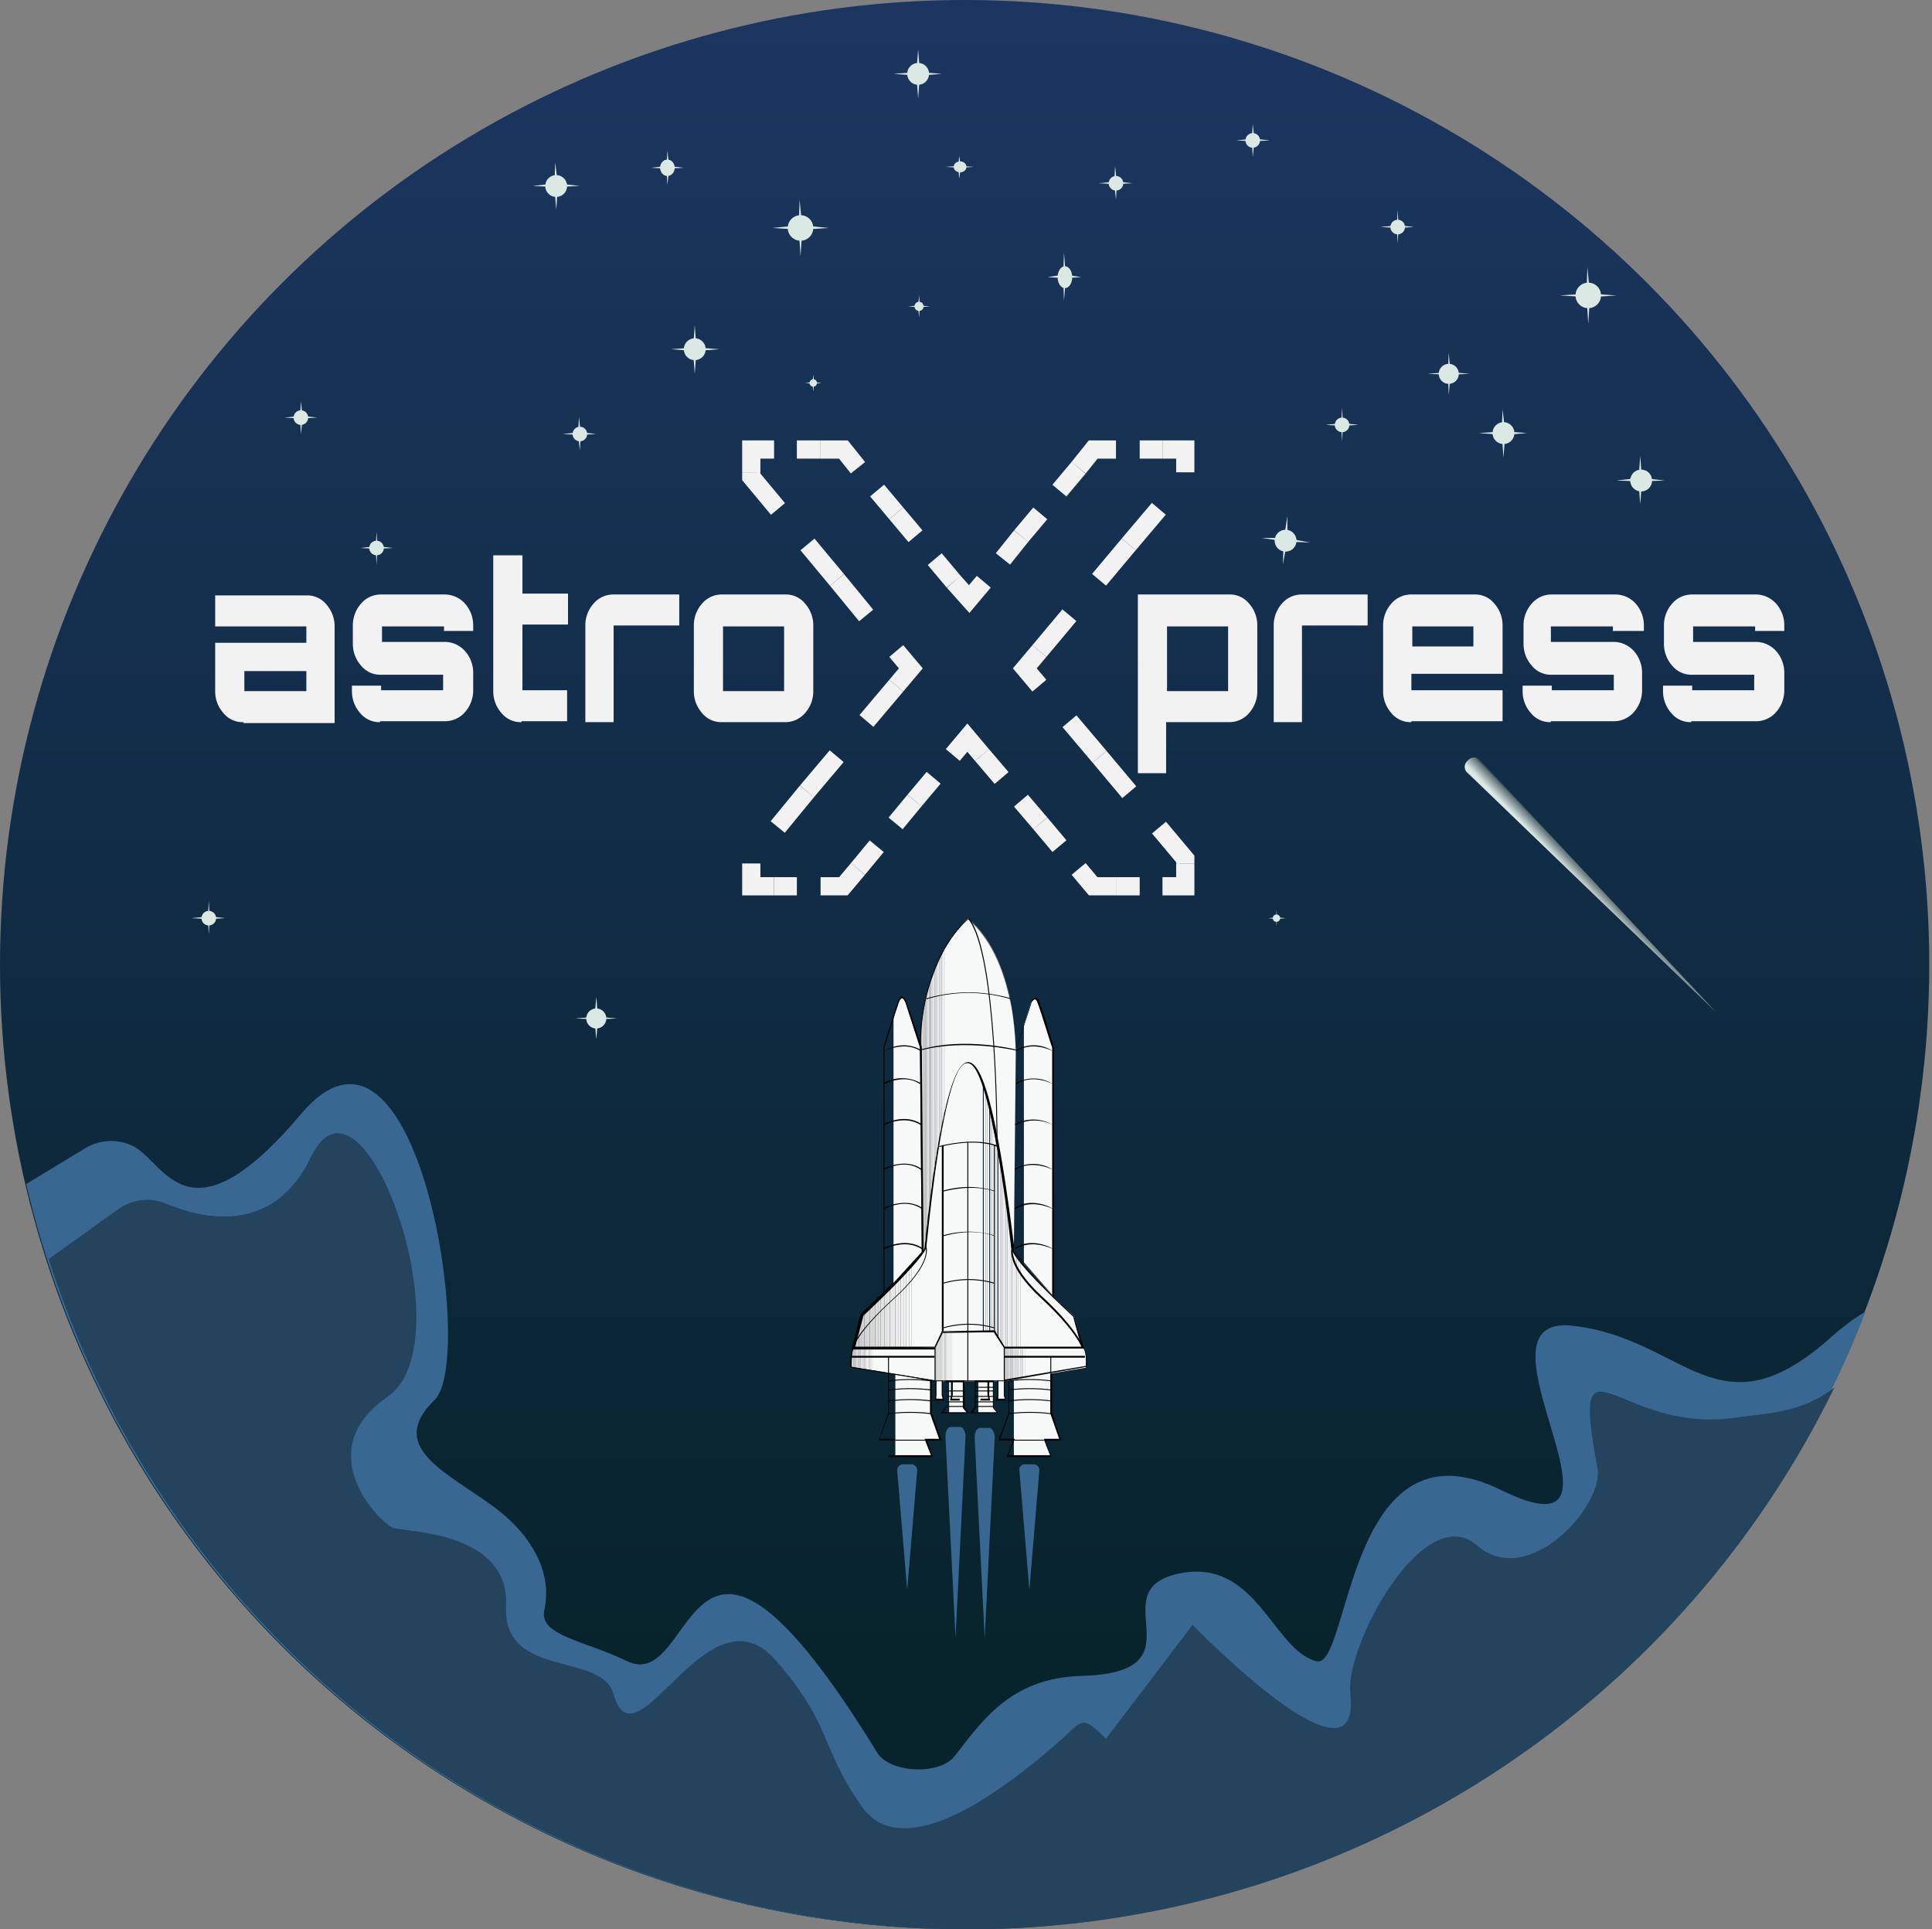<svg xmlns="http://www.w3.org/2000/svg" xmlns:xlink="http://www.w3.org/1999/xlink" viewBox="0 0 211.9 211.6"><rect x="0" y="0" width="211.9" height="211.6" fill="#808080" stroke="none"/><defs><style>.cls-1,.cls-65,.cls-66,.cls-67,.cls-68,.cls-69,.cls-70,.cls-71,.cls-72,.cls-73,.cls-74,.cls-75,.cls-76,.cls-77,.cls-78,.cls-79,.cls-80,.cls-81{fill:none;}.cls-2{fill:url(#Ikke-navngivet_forløb);}.cls-3{clip-path:url(#clip-path);}.cls-4{fill:#386892;}.cls-5{clip-path:url(#clip-path-3);}.cls-6{fill:#24435d;}.cls-7{clip-path:url(#clip-path-4);}.cls-8{fill:#ccc;}.cls-9{fill:#cececd;}.cls-10{fill:#cfcfce;}.cls-11{fill:#cfd0d0;}.cls-12{fill:#d0d1d1;}.cls-13{fill:#d2d2d2;}.cls-14{fill:#d3d3d3;}.cls-15{fill:#d4d4d4;}.cls-16{fill:#d6d5d5;}.cls-17{fill:#d7d6d6;}.cls-18{fill:#d7d7d7;}.cls-19{fill:#d8d9d8;}.cls-20{fill:#d9d9d8;}.cls-21{fill:#dbdada;}.cls-22{fill:#dcdbdb;}.cls-23{fill:#dcdcdc;}.cls-24{fill:#ddd;}.cls-25{fill:#dfdfde;}.cls-26{fill:#e0e0df;}.cls-27{fill:#e0e1e0;}.cls-28{fill:#e2e2e2;}.cls-29{fill:#e3e3e3;}.cls-30{fill:#e4e4e4;}.cls-31{fill:#e5e5e5;}.cls-32{fill:#e6e6e5;}.cls-33{fill:#e8e7e7;}.cls-34{fill:#e9e8e8;}.cls-35{fill:#e9e8e9;}.cls-36{fill:#eaeaea;}.cls-37{fill:#ebebeb;}.cls-38{fill:#ececec;}.cls-39{fill:#ededee;}.cls-40{fill:#eeedee;}.cls-41{fill:#f0efef;}.cls-42{fill:#f1f0f0;}.cls-43{fill:#f2f2f2;}.cls-44{fill:#f3f3f3;}.cls-45{fill:#f4f4f4;}.cls-46{fill:#f5f6f6;}.cls-47{fill:#f6f6f6;}.cls-48{fill:#f7f8f8;}.cls-49{fill:#010101;}.cls-50{clip-path:url(#clip-path-5);}.cls-51{fill:#e1e2e1;}.cls-52{clip-path:url(#clip-path-6);}.cls-53{clip-path:url(#clip-path-7);}.cls-54{clip-path:url(#clip-path-8);}.cls-55{clip-path:url(#clip-path-9);}.cls-56{clip-path:url(#clip-path-10);}.cls-57{clip-path:url(#clip-path-11);}.cls-58{clip-path:url(#clip-path-12);}.cls-59{clip-path:url(#clip-path-13);}.cls-60{clip-path:url(#clip-path-14);}.cls-61{clip-path:url(#clip-path-15);}.cls-62{clip-path:url(#clip-path-16);}.cls-63{fill:#dbe9e5;}.cls-64{fill:url(#Ikke-navngivet_forløb_2);}.cls-65,.cls-66,.cls-67,.cls-68,.cls-69,.cls-70,.cls-71,.cls-72,.cls-73,.cls-74,.cls-75,.cls-76,.cls-77,.cls-78,.cls-79,.cls-80,.cls-81{stroke:#f2f2f2;stroke-miterlimit:10;stroke-width:2px;}.cls-66{stroke-dasharray:5.06 0 0 0;}.cls-67{stroke-dasharray:5.06 5.06 5.06 0 0 0;}.cls-68{stroke-dasharray:2.54 0 0 0;}.cls-69{stroke-dasharray:3.28 0 0 0;}.cls-70{stroke-dasharray:3.28 3.28 3.28 0 0 0;}.cls-71{stroke-dasharray:3.26 0 0 0;}.cls-72{stroke-dasharray:3.26 3.26 3.26 0 0 0;}.cls-73{stroke-dasharray:2.54 0 0 0;}.cls-74{stroke-dasharray:5.07 0 0 0;}.cls-75{stroke-dasharray:5.07 5.07 5.07 0 0 0;}.cls-76{stroke-dasharray:5.07 0 0 0;}.cls-77{stroke-dasharray:5.07 5.07 5.07 0 0 0;}.cls-78{stroke-dasharray:3.27 0 0 0;}.cls-79{stroke-dasharray:3.27 3.27 3.27 0 0 0;}.cls-80{stroke-dasharray:3.25 0 0 0;}.cls-81{stroke-dasharray:3.25 3.25 3.25 0 0 0;}</style><linearGradient id="Ikke-navngivet_forløb" x1="121.3" y1="-149.71" x2="121.3" y2="-361.31" gradientTransform="matrix(1, 0, 0, -1, -15.5, -149.71)" gradientUnits="userSpaceOnUse"><stop offset="0" stop-color="#1c3661"/><stop offset="0.87" stop-color="#07232b"/></linearGradient><clipPath id="clip-path" transform="translate(-15.5)"><path class="cls-1" d="M13.2,133l11.7-7.1a5.5,5.5,0,0,1,5-.3c3.6,1.5,6,11.5,18.6-3.4C61.3,107,67.7,149,63.2,153.5c-6.3,6.1,3.9,8.8,8.6,13.6,2,2,4.3,5.4,3.4,9.5-.6,2.8,4.4,3.3,9.1,5.6,7.8,3.7,6.2-24.5,27.4,10,1.4,2.3,6.9,2.5,8.5.4,3-3.8,6.1-8.6,14-8.8,13.4-.4,1.9-9.3,10.5-11.2s10.4,8.4,15.2,9.6c3.7.9,3.3-27.1,20.2-18.8s-4.5-19.4,7.9-18,15.9,12.4,28.4,1.2,21.8.2,21.8.2l-63.6,64.8H56Z"/></clipPath><clipPath id="clip-path-3" transform="translate(-15.5)"><path class="cls-1" d="M0,153l28.5-20.4a5.38,5.38,0,0,1,5.2-.6c4,1.7,11.8,3.5,15.9-5.1,5.7-11.9,17.1,20.3,8.4,26.3s-.7,14,.7,14.4,12.7.4,12.3,8.5,10.5,5,11.8,9.7c2.4,8.6,10.3-12.1,17.7-3.8,6.4,7.3,4.8,9.4,9.5,16.1,4.8,6.9,16.7-2.8,21.2-6.7,3.1-2.6,2.7-3.6,5.6-.7l9.5-12.5s18.7,19.3,17.3,7.5c-.6-5.2,8.1-21.3,13.9-16.2,5.6,4.9,14-4.4,13.2-8.5-3-16.1,2.2-3.7,15-5.5,3.9-.6,8.2-.4,12.3-4.5,10.3-10.5,23.4-2.1,23,7.6-.7,14.7-51.85,59.49-51.85,59.49L56,211.6Z"/></clipPath><clipPath id="clip-path-4" transform="translate(-15.5)"><path class="cls-1" d="M126.6,136.8s-4.7-45.8-9.6,0c0,0,0,1-6.9,7.4l-1,3.6h9l.8-1.7,5.6-.1,1.1,1.8h8.7l-1-3.5S126.7,138.4,126.6,136.8Z"/></clipPath><clipPath id="clip-path-5" transform="translate(-15.5)"><polygon class="cls-1" points="118.1 147.8 118.1 151.5 125.6 151.5 125.6 147.8 124.5 146.1 118.9 146.1 118.1 147.8"/></clipPath><clipPath id="clip-path-6" transform="translate(-15.5)"><polygon class="cls-1" points="124.9 151.5 124.9 153.1 124.8 153.5 125.8 153.5 125.6 153.1 125.6 151.5 124.9 151.5"/></clipPath><clipPath id="clip-path-7" transform="translate(-15.5)"><polygon class="cls-1" points="118.8 151.5 118.8 153.1 119 153.5 118 153.5 118.1 153.1 118.1 151.5 118.8 151.5"/></clipPath><clipPath id="clip-path-8" transform="translate(-15.5)"><polygon class="cls-1" points="130.7 150.6 130.7 155 131.7 157.9 130 157.9 130.7 159.7 126 159.7 126.7 157.9 125.1 157.9 126.1 155 126.1 151.4 130.7 150.6"/></clipPath><clipPath id="clip-path-9" transform="translate(-15.5)"><polygon class="cls-1" points="113 150.6 113 155 112 157.9 113.7 157.9 113 159.7 117.7 159.7 117 157.9 118.6 157.9 117.6 155 117.6 151.4 113 150.6"/></clipPath><clipPath id="clip-path-10" transform="translate(-15.5)"><path class="cls-1" d="M126.7,137.2l.2-20.8s.5-10.7-5.2-15.7c0,0-5.8,4.9-5.2,15.7v21.2l.4-.7s4.2-45.9,9.7,0Z"/></clipPath><clipPath id="clip-path-11" transform="translate(-15.5)"><path class="cls-1" d="M131,142.2l-4.2-4.8.2-22.5,1.6-5s.5-1.1.8,0,1.6,5,1.6,5Z"/></clipPath><clipPath id="clip-path-12" transform="translate(-15.5)"><path class="cls-1" d="M112.4,142l4.2-4.6-.2-22.5-1.6-5s-.5-1.1-.8,0-1.6,5-1.6,5Z"/></clipPath><clipPath id="clip-path-13" transform="translate(-15.5)"><path class="cls-1" d="M109.1,147.9s-.2-.1-.2,2l9.2,1.5v-3.6Z"/></clipPath><clipPath id="clip-path-14" transform="translate(-15.5)"><path class="cls-1" d="M134.3,147.9s.4.2.3,2.1l-9,1.5v-3.6Z"/></clipPath><clipPath id="clip-path-15" transform="translate(-15.5)"><polygon class="cls-1" points="124.5 151.5 124.5 154.3 124.9 154.9 122.1 154.9 122.5 154.3 122.5 151.5 124.5 151.5"/></clipPath><clipPath id="clip-path-16" transform="translate(-15.5)"><polygon class="cls-1" points="119.3 151.5 119.3 154.3 118.8 154.9 121.7 154.9 121.2 154.3 121.3 151.5 119.3 151.5"/></clipPath><linearGradient id="Ikke-navngivet_forløb_2" x1="-92.52" y1="-61.38" x2="-90.54" y2="-61.38" gradientTransform="translate(298.48 78.16) rotate(-43.87)" gradientUnits="userSpaceOnUse"><stop offset="0.23" stop-color="#dbe9e5"/><stop offset="0.86" stop-color="#5f7176"/><stop offset="1" stop-color="#0b333a"/></linearGradient></defs><title>Aktiv 4</title><g id="Lag_2" data-name="Lag 2"><g id="Layer_1" data-name="Layer 1"><circle class="cls-2" cx="105.8" cy="105.8" r="105.8"/><g class="cls-3"><circle class="cls-4" cx="105.9" cy="105.8" r="105.8"/></g><g class="cls-3"><g class="cls-5"><circle class="cls-6" cx="106.1" cy="105.8" r="105.8"/></g></g><g id="Layer_2" data-name="Layer 2"><g id="Rocket"><g class="cls-7"><rect class="cls-8" x="93.6" y="91" height="56.8"/><rect class="cls-8" x="93.6" y="91" width="0.2" height="56.8"/><rect class="cls-9" x="93.7" y="91" width="0.2" height="56.8"/><rect class="cls-10" x="93.9" y="91" width="0.2" height="56.8"/><rect class="cls-11" x="94" y="91" width="0.2" height="56.8"/><rect class="cls-12" x="94.2" y="91" width="0.2" height="56.8"/><rect class="cls-13" x="94.3" y="91" width="0.2" height="56.8"/><rect class="cls-14" x="94.5" y="91" width="0.2" height="56.8"/><rect class="cls-14" x="94.6" y="91" width="0.2" height="56.8"/><rect class="cls-15" x="94.8" y="91" width="0.2" height="56.8"/><rect class="cls-16" x="94.9" y="91" width="0.2" height="56.8"/><rect class="cls-17" x="95.1" y="91" width="0.2" height="56.8"/><rect class="cls-18" x="95.2" y="91" width="0.2" height="56.8"/><rect class="cls-19" x="95.4" y="91" width="0.2" height="56.8"/><rect class="cls-20" x="95.5" y="91" width="0.2" height="56.8"/><rect class="cls-21" x="95.7" y="91" width="0.2" height="56.8"/><rect class="cls-22" x="95.8" y="91" width="0.2" height="56.8"/><rect class="cls-23" x="96" y="91" width="0.2" height="56.8"/><rect class="cls-24" x="96.1" y="91" width="0.2" height="56.8"/><rect class="cls-25" x="96.3" y="91" width="0.2" height="56.8"/><rect class="cls-26" x="96.4" y="91" width="0.2" height="56.8"/><rect class="cls-27" x="96.6" y="91" width="0.2" height="56.8"/><rect class="cls-28" x="96.7" y="91" width="0.2" height="56.8"/><rect class="cls-29" x="96.8" y="91" width="0.2" height="56.8"/><rect class="cls-30" x="97" y="91" width="0.2" height="56.8"/><rect class="cls-31" x="97.1" y="91" width="0.2" height="56.8"/><rect class="cls-32" x="97.3" y="91" width="0.2" height="56.8"/><rect class="cls-33" x="97.4" y="91" width="0.2" height="56.8"/><rect class="cls-34" x="97.6" y="91" width="0.2" height="56.8"/><rect class="cls-35" x="97.7" y="91" width="0.2" height="56.8"/><rect class="cls-36" x="97.9" y="91" width="0.2" height="56.8"/><rect class="cls-37" x="98" y="91" width="0.2" height="56.8"/><rect class="cls-38" x="98.2" y="91" width="0.2" height="56.8"/><rect class="cls-39" x="98.3" y="91" width="0.2" height="56.8"/><rect class="cls-40" x="98.5" y="91" width="0.2" height="56.8"/><rect class="cls-41" x="98.6" y="91" width="0.2" height="56.8"/><rect class="cls-42" x="98.8" y="91" width="0.2" height="56.8"/><rect class="cls-43" x="98.9" y="91" width="0.2" height="56.8"/><rect class="cls-44" x="99.1" y="91" width="0.2" height="56.8"/><rect class="cls-44" x="99.2" y="91" width="0.2" height="56.8"/><rect class="cls-45" x="99.4" y="91" width="0.2" height="56.8"/><rect class="cls-46" x="99.5" y="91" width="0.2" height="56.8"/><rect class="cls-47" x="99.7" y="91" width="0.2" height="56.8"/><rect class="cls-48" x="99.8" y="91" width="0.2" height="56.8"/><rect class="cls-48" x="100" y="91" width="7.7" height="56.8"/><rect class="cls-48" x="107.6" y="91" width="0.2" height="56.8"/><rect class="cls-47" x="107.9" y="91" width="0.2" height="56.8"/><rect class="cls-46" x="108.1" y="91" width="0.2" height="56.8"/><rect class="cls-45" x="108.3" y="91" width="0.2" height="56.8"/><rect class="cls-44" x="108.6" y="91" width="0.2" height="56.8"/><rect class="cls-43" x="108.8" y="91" width="0.2" height="56.8"/><rect class="cls-42" x="109" y="91" width="0.2" height="56.8"/><rect class="cls-41" x="109.2" y="91" width="0.2" height="56.8"/><rect class="cls-40" x="109.5" y="91" width="0.2" height="56.8"/><rect class="cls-39" x="109.7" y="91" width="0.2" height="56.8"/><rect class="cls-39" x="109.9" y="91" width="0.2" height="56.8"/><rect class="cls-40" x="110.1" y="91" width="0.2" height="56.8"/><rect class="cls-41" x="110.3" y="91" width="0.2" height="56.8"/><rect class="cls-42" x="110.5" y="91" width="0.2" height="56.8"/><rect class="cls-43" x="110.7" y="91" width="0.2" height="56.8"/><rect class="cls-44" x="110.9" y="91" width="0.2" height="56.8"/><rect class="cls-45" x="111.1" y="91" width="0.2" height="56.8"/><rect class="cls-46" x="111.3" y="91" width="0.2" height="56.8"/><rect class="cls-47" x="111.5" y="91" width="0.2" height="56.8"/><rect class="cls-48" x="111.7" y="91" width="0.2" height="56.8"/><rect class="cls-48" x="111.9" y="91" width="6.9" height="56.8"/></g><path class="cls-49" d="M134.4,147.9h-8.9l-1.1-1.8-5.5.1-.8,1.7h-9.2l1-3.8h0c6.6-6.2,6.9-7.3,6.9-7.3,1.5-13.8,3-20.5,4.8-20.5h0c1.3,0,2.4,3.4,3.6,10.3.9,5,1.4,10.1,1.4,10.2.1,1.2,4.4,5.4,6.7,7.5h0Zm-8.7-.2h8.4l-.9-3.3c-.5-.5-6.6-6-6.8-7.6h0c-.6-5.6-2.6-20.3-4.8-20.3h0c-1.1,0-2.8,3.5-4.5,20.3,0,.1-.2,1.2-6.9,7.5l-.9,3.4H118l.8-1.7,5.8-.1Z" transform="translate(-15.5)"/><path class="cls-49" d="M109.1,147.9H109c0-.1.2-1.6,4.5-5.5s3.5-5.6,3.5-5.6l.1-.1c0,.1.8,1.8-3.5,5.7S109.1,147.9,109.1,147.9Z" transform="translate(-15.5)"/><path class="cls-49" d="M134.2,147.9s-.6-1.9-4.5-5.5-3.3-5.5-3.2-5.6h.1s-.6,1.9,3.2,5.4,4.5,5.5,4.5,5.5Z" transform="translate(-15.5)"/><path class="cls-49" d="M118.5,125.8v-.1c4.5-1.1,6.5,0,6.5,0l-.1.1S122.9,124.7,118.5,125.8Z" transform="translate(-15.5)"/><rect class="cls-49" x="106.1" y="125.2" width="0.1" height="20.9"/><polygon class="cls-49" points="103.3 146.2 103.3 125.6 103.5 125.6 103.5 146.1 109 146 109 125.6 109.1 125.6 109.1 146.1 103.3 146.2"/><path class="cls-49" d="M118.9,130.7v-.1a10,10,0,0,1,5.7,0v.1C124.5,130.6,122.3,129.8,118.9,130.7Z" transform="translate(-15.5)"/><path class="cls-49" d="M118.9,135.6v-.1a10,10,0,0,1,5.7,0v.1C124.5,135.5,122.3,134.6,118.9,135.6Z" transform="translate(-15.5)"/><path class="cls-49" d="M118.9,140.8v-.1a10,10,0,0,1,5.7,0v.1A10,10,0,0,0,118.9,140.8Z" transform="translate(-15.5)"/><path class="cls-49" d="M118.9,145.7v-.1a10,10,0,0,1,5.7,0v.1A10,10,0,0,0,118.9,145.7Z" transform="translate(-15.5)"/><g class="cls-50"><rect class="cls-14" x="102.6" y="146.1" height="5.4"/><rect class="cls-14" x="102.6" y="146.1" width="0.1" height="5.4"/><rect class="cls-14" x="102.6" y="146.1" width="0.1" height="5.4"/><rect class="cls-15" x="102.7" y="146.1" width="0.1" height="5.4"/><rect class="cls-16" x="102.7" y="146.1" width="0.1" height="5.4"/><rect class="cls-17" x="102.8" y="146.1" width="0.1" height="5.4"/><rect class="cls-18" x="102.8" y="146.1" width="0.1" height="5.4"/><rect class="cls-19" x="102.9" y="146.1" width="0.1" height="5.4"/><rect class="cls-20" x="102.9" y="146.1" width="0.1" height="5.4"/><rect class="cls-21" x="103" y="146.1" width="0.1" height="5.4"/><rect class="cls-22" x="103" y="146.1" width="0.1" height="5.4"/><rect class="cls-23" x="103.1" y="146.1" width="0.1" height="5.4"/><rect class="cls-24" x="103.1" y="146.1" width="0.1" height="5.4"/><rect class="cls-25" x="103.2" y="146.1" width="0.1" height="5.4"/><rect class="cls-26" x="103.2" y="146.1" width="0.1" height="5.4"/><rect class="cls-27" x="103.3" y="146.1" width="0.1" height="5.4"/><rect class="cls-51" x="103.3" y="146.1" width="0.1" height="5.4"/><rect class="cls-28" x="103.4" y="146.1" width="0.1" height="5.4"/><rect class="cls-29" x="103.4" y="146.1" width="0.1" height="5.4"/><rect class="cls-31" x="103.5" y="146.1" width="0.1" height="5.4"/><rect class="cls-32" x="103.5" y="146.1" width="0.1" height="5.4"/><rect class="cls-33" x="103.6" y="146.1" width="0.1" height="5.4"/><rect class="cls-34" x="103.7" y="146.1" width="0.1" height="5.4"/><rect class="cls-35" x="103.7" y="146.1" width="0.1" height="5.4"/><rect class="cls-36" x="103.8" y="146.1" width="0.1" height="5.4"/><rect class="cls-37" x="103.8" y="146.1" width="0.1" height="5.4"/><rect class="cls-38" x="103.9" y="146.1" width="0.1" height="5.4"/><rect class="cls-39" x="103.9" y="146.1" width="0.1" height="5.4"/><rect class="cls-40" x="104" y="146.1" width="0.1" height="5.4"/><rect class="cls-41" x="104" y="146.1" width="0.1" height="5.4"/><rect class="cls-42" x="104.1" y="146.1" width="0.1" height="5.4"/><rect class="cls-43" x="104.1" y="146.1" width="0.1" height="5.4"/><rect class="cls-44" x="104.2" y="146.1" width="0.1" height="5.4"/><rect class="cls-44" x="104.2" y="146.1" width="0.1" height="5.4"/><rect class="cls-45" x="104.3" y="146.1" width="0.1" height="5.4"/><rect class="cls-46" x="104.3" y="146.1" width="0.1" height="5.4"/><rect class="cls-47" x="104.4" y="146.1" width="0.1" height="5.4"/><rect class="cls-48" x="104.4" y="146.1" width="0.1" height="5.4"/><rect class="cls-48" x="104.5" y="146.1" width="5.7" height="5.4"/></g><path class="cls-49" d="M125.7,151.5H118v-3.7l.9-1.7h0l5.7-.1,1.1,1.8Zm-7.6-.1h7.5v-3.6l-1.1-1.7-5.6.1-.8,1.6Z" transform="translate(-15.5)"/><rect class="cls-49" x="106.1" y="146.1" width="0.1" height="5.4"/><g class="cls-52"><rect class="cls-14" x="109.3" y="151.5" height="2.1"/><rect class="cls-14" x="109.3" y="151.5" height="2.1"/><rect class="cls-14" x="109.3" y="151.5" height="2.1"/><rect class="cls-15" x="109.3" y="151.5" height="2.1"/><rect class="cls-16" x="109.3" y="151.5" height="2.1"/><rect class="cls-17" x="109.3" y="151.5" height="2.1"/><rect class="cls-18" x="109.3" y="151.5" height="2.1"/><rect class="cls-19" x="109.3" y="151.5" height="2.1"/><rect class="cls-20" x="109.3" y="151.5" height="2.1"/><rect class="cls-21" x="109.3" y="151.5" height="2.1"/><rect class="cls-22" x="109.3" y="151.5" height="2.1"/><rect class="cls-23" x="109.3" y="151.5" height="2.1"/><rect class="cls-24" x="109.4" y="151.5" height="2.1"/><rect class="cls-25" x="109.4" y="151.5" height="2.1"/><rect class="cls-26" x="109.4" y="151.5" height="2.1"/><rect class="cls-27" x="109.4" y="151.5" height="2.1"/><rect class="cls-51" x="109.4" y="151.5" height="2.1"/><rect class="cls-28" x="109.4" y="151.5" height="2.1"/><rect class="cls-29" x="109.4" y="151.5" height="2.1"/><rect class="cls-31" x="109.4" y="151.5" height="2.1"/><rect class="cls-32" x="109.4" y="151.5" height="2.1"/><rect class="cls-33" x="109.4" y="151.5" height="2.1"/><rect class="cls-34" x="109.4" y="151.5" height="2.1"/><rect class="cls-35" x="109.4" y="151.5" height="2.1"/><rect class="cls-36" x="109.4" y="151.5" height="2.1"/><rect class="cls-37" x="109.4" y="151.5" height="2.1"/><rect class="cls-38" x="109.4" y="151.5" height="2.1"/><rect class="cls-39" x="109.5" y="151.5" height="2.1"/><rect class="cls-40" x="109.5" y="151.5" height="2.1"/><rect class="cls-41" x="109.5" y="151.5" height="2.1"/><rect class="cls-42" x="109.5" y="151.5" height="2.1"/><rect class="cls-43" x="109.5" y="151.5" height="2.1"/><rect class="cls-44" x="109.5" y="151.5" height="2.1"/><rect class="cls-44" x="109.5" y="151.5" height="2.1"/><rect class="cls-45" x="109.5" y="151.5" height="2.1"/><rect class="cls-46" x="109.5" y="151.5" height="2.1"/><rect class="cls-47" x="109.5" y="151.5" height="2.1"/><rect class="cls-48" x="109.5" y="151.5" height="2.1"/><rect class="cls-48" x="109.5" y="151.5" width="0.7" height="2.1"/></g><path class="cls-49" d="M125.8,153.6h-1.1l.2-.5v-1.7h.8v1.7Zm-.9-.2h.8l-.1-.4v-1.6H125V153Z" transform="translate(-15.5)"/><g class="cls-53"><rect class="cls-14" x="102.5" y="151.5" height="2.1"/><rect class="cls-14" x="102.5" y="151.5" height="2.1"/><rect class="cls-14" x="102.5" y="151.5" height="2.1"/><rect class="cls-15" x="102.5" y="151.5" height="2.1"/><rect class="cls-16" x="102.5" y="151.5" height="2.1"/><rect class="cls-17" x="102.5" y="151.5" height="2.1"/><rect class="cls-18" x="102.5" y="151.5" height="2.1"/><rect class="cls-19" x="102.5" y="151.5" height="2.1"/><rect class="cls-20" x="102.5" y="151.5" height="2.1"/><rect class="cls-21" x="102.6" y="151.5" height="2.1"/><rect class="cls-22" x="102.6" y="151.5" height="2.1"/><rect class="cls-23" x="102.6" y="151.5" height="2.1"/><rect class="cls-24" x="102.6" y="151.5" height="2.1"/><rect class="cls-25" x="102.6" y="151.5" height="2.1"/><rect class="cls-26" x="102.6" y="151.5" height="2.1"/><rect class="cls-27" x="102.6" y="151.5" height="2.1"/><rect class="cls-51" x="102.6" y="151.5" height="2.1"/><rect class="cls-28" x="102.6" y="151.5" height="2.1"/><rect class="cls-29" x="102.6" y="151.5" height="2.1"/><rect class="cls-31" x="102.6" y="151.5" height="2.1"/><rect class="cls-32" x="102.6" y="151.5" height="2.1"/><rect class="cls-33" x="102.6" y="151.5" height="2.1"/><rect class="cls-34" x="102.6" y="151.5" height="2.1"/><rect class="cls-35" x="102.7" y="151.5" height="2.1"/><rect class="cls-36" x="102.7" y="151.5" height="2.1"/><rect class="cls-37" x="102.7" y="151.5" height="2.1"/><rect class="cls-38" x="102.7" y="151.5" height="2.1"/><rect class="cls-39" x="102.7" y="151.5" height="2.1"/><rect class="cls-40" x="102.7" y="151.5" height="2.1"/><rect class="cls-41" x="102.7" y="151.5" height="2.1"/><rect class="cls-42" x="102.7" y="151.5" height="2.1"/><rect class="cls-43" x="102.7" y="151.5" height="2.1"/><rect class="cls-44" x="102.7" y="151.5" height="2.1"/><rect class="cls-44" x="102.7" y="151.5" height="2.1"/><rect class="cls-45" x="102.7" y="151.5" height="2.1"/><rect class="cls-46" x="102.7" y="151.5" height="2.1"/><rect class="cls-47" x="102.7" y="151.5" height="2.1"/><rect class="cls-48" x="102.7" y="151.5" height="2.1"/><rect class="cls-48" x="102.7" y="151.5" width="0.7" height="2.1"/></g><path class="cls-49" d="M119.1,153.6H118l.1-.5v-1.7h.8v1.7Zm-1-.2h.8l-.1-.4v-1.6h-.6V153Z" transform="translate(-15.5)"/><g class="cls-54"><rect class="cls-14" x="109.6" y="150.6" height="9.1"/><rect class="cls-14" x="109.6" y="150.6" height="9.1"/><rect class="cls-14" x="109.6" y="150.6" height="9.1"/><rect class="cls-15" x="109.6" y="150.6" height="9.1"/><rect class="cls-16" x="109.7" y="150.6" height="9.1"/><rect class="cls-17" x="109.7" y="150.6" height="9.1"/><rect class="cls-18" x="109.8" y="150.6" height="9.1"/><rect class="cls-19" x="109.8" y="150.6" height="9.1"/><rect class="cls-20" x="109.9" y="150.6" height="9.1"/><rect class="cls-21" x="109.9" y="150.6" height="9.1"/><rect class="cls-22" x="110" y="150.6" height="9.1"/><rect class="cls-23" x="110" y="150.6" height="9.1"/><rect class="cls-24" x="110.1" y="150.6" height="9.1"/><rect class="cls-25" x="110.1" y="150.6" height="9.1"/><rect class="cls-26" x="110.1" y="150.6" height="9.1"/><rect class="cls-27" x="110.2" y="150.6" height="9.1"/><rect class="cls-51" x="110.2" y="150.6" height="9.1"/><rect class="cls-28" x="110.3" y="150.6" height="9.1"/><rect class="cls-29" x="110.3" y="150.6" height="9.1"/><rect class="cls-31" x="110.4" y="150.6" height="9.1"/><rect class="cls-32" x="110.4" y="150.6" height="9.1"/><rect class="cls-33" x="110.5" y="150.6" height="9.1"/><rect class="cls-34" x="110.5" y="150.6" height="9.1"/><rect class="cls-35" x="110.5" y="150.6" height="9.1"/><rect class="cls-36" x="110.6" y="150.6" height="9.1"/><rect class="cls-37" x="110.6" y="150.6" height="9.1"/><rect class="cls-38" x="110.7" y="150.6" height="9.1"/><rect class="cls-39" x="110.7" y="150.6" height="9.1"/><rect class="cls-40" x="110.8" y="150.6" height="9.1"/><rect class="cls-41" x="110.8" y="150.6" height="9.1"/><rect class="cls-42" x="110.9" y="150.6" height="9.1"/><rect class="cls-43" x="110.9" y="150.6" height="9.1"/><rect class="cls-44" x="111" y="150.6" height="9.1"/><rect class="cls-44" x="111" y="150.6" height="9.1"/><rect class="cls-45" x="111.1" y="150.6" height="9.1"/><rect class="cls-46" x="111.1" y="150.6" height="9.1"/><rect class="cls-47" x="111.1" y="150.6" height="9.1"/><rect class="cls-48" x="111.2" y="150.6" height="9.1"/><rect class="cls-48" x="111.2" y="150.6" width="5" height="9.1"/></g><path class="cls-49" d="M130.8,159.8h-4.9l.7-1.8H125l1.1-3v-3.7h.1l4.7-.8V155l1,3h-1.7Zm-4.7-.2h4.6l-.7-1.8h1.7l-1-2.8v-4.4l-4.5.8V155h0l-1,2.8h1.6Z" transform="translate(-15.5)"/><rect class="cls-49" x="111.2" y="157.9" width="3.3" height="0.1"/><path class="cls-49" d="M126.1,155.1V155a18.48,18.48,0,0,1,4.7,0v.1A18.48,18.48,0,0,0,126.1,155.1Z" transform="translate(-15.5)"/><path class="cls-49" d="M126.1,153.7v-.1a18.48,18.48,0,0,1,4.7,0v.1A18.48,18.48,0,0,0,126.1,153.7Z" transform="translate(-15.5)"/><path class="cls-49" d="M126.1,152.5v-.1a18.48,18.48,0,0,1,4.7,0v.1A18.48,18.48,0,0,0,126.1,152.5Z" transform="translate(-15.5)"/><path class="cls-49" d="M126.1,151.5v-.1a18.48,18.48,0,0,1,4.7,0v.1A18.48,18.48,0,0,0,126.1,151.5Z" transform="translate(-15.5)"/><g class="cls-55"><rect class="cls-14" x="96.5" y="150.6" height="9.1"/><rect class="cls-14" x="96.5" y="150.6" height="9.1"/><rect class="cls-14" x="96.5" y="150.6" height="9.1"/><rect class="cls-15" x="96.6" y="150.6" height="9.1"/><rect class="cls-16" x="96.6" y="150.6" height="9.1"/><rect class="cls-17" x="96.7" y="150.6" height="9.1"/><rect class="cls-18" x="96.7" y="150.6" height="9.1"/><rect class="cls-19" x="96.8" y="150.6" height="9.1"/><rect class="cls-20" x="96.8" y="150.6" height="9.1"/><rect class="cls-21" x="96.8" y="150.6" height="9.1"/><rect class="cls-22" x="96.9" y="150.6" height="9.1"/><rect class="cls-23" x="96.9" y="150.6" height="9.1"/><rect class="cls-24" x="97" y="150.6" height="9.1"/><rect class="cls-25" x="97" y="150.6" height="9.1"/><rect class="cls-26" x="97.1" y="150.6" height="9.1"/><rect class="cls-27" x="97.1" y="150.6" height="9.1"/><rect class="cls-51" x="97.2" y="150.6" height="9.1"/><rect class="cls-28" x="97.2" y="150.6" height="9.1"/><rect class="cls-29" x="97.2" y="150.6" height="9.1"/><rect class="cls-31" x="97.3" y="150.6" height="9.1"/><rect class="cls-32" x="97.3" y="150.6" height="9.1"/><rect class="cls-33" x="97.4" y="150.6" height="9.1"/><rect class="cls-34" x="97.4" y="150.6" height="9.1"/><rect class="cls-35" x="97.5" y="150.6" height="9.1"/><rect class="cls-36" x="97.5" y="150.6" height="9.1"/><rect class="cls-37" x="97.6" y="150.6" height="9.1"/><rect class="cls-38" x="97.6" y="150.6" height="9.1"/><rect class="cls-39" x="97.7" y="150.6" height="9.1"/><rect class="cls-40" x="97.7" y="150.6" height="9.1"/><rect class="cls-41" x="97.8" y="150.6" height="9.1"/><rect class="cls-42" x="97.8" y="150.6" height="9.1"/><rect class="cls-43" x="97.8" y="150.6" height="9.1"/><rect class="cls-44" x="97.9" y="150.6" height="9.1"/><rect class="cls-44" x="97.9" y="150.6" height="9.1"/><rect class="cls-45" x="98" y="150.6" height="9.1"/><rect class="cls-46" x="98" y="150.6" height="9.1"/><rect class="cls-47" x="98.1" y="150.6" height="9.1"/><rect class="cls-48" x="98.1" y="150.6" height="9.1"/><rect class="cls-48" x="98.2" y="150.6" width="5" height="9.1"/></g><path class="cls-49" d="M117.8,159.8h-4.9l.7-1.8h-1.7l1-3v-4.5l4.8.8V155l1.1,3h-1.6Zm-4.8-.2h4.6l-.7-1.8h1.6l-1-2.8v-3.6l-4.5-.8V155h0l-1,2.8h1.7Z" transform="translate(-15.5)"/><rect class="cls-49" x="98.2" y="157.9" width="3.3" height="0.1"/><path class="cls-49" d="M117.6,155.1a17.71,17.71,0,0,0-4.6,0V155a18.48,18.48,0,0,1,4.7,0Z" transform="translate(-15.5)"/><path class="cls-49" d="M117.6,153.7a17.71,17.71,0,0,0-4.6,0v-.1a18.48,18.48,0,0,1,4.7,0Z" transform="translate(-15.5)"/><path class="cls-49" d="M117.6,152.5a17.71,17.71,0,0,0-4.6,0v-.1a18.48,18.48,0,0,1,4.7,0Z" transform="translate(-15.5)"/><path class="cls-49" d="M117.6,151.5a17.71,17.71,0,0,0-4.6,0v-.1a18.48,18.48,0,0,1,4.7,0Z" transform="translate(-15.5)"/><g class="cls-56"><rect class="cls-14" x="100.4" y="91" width="0.6" height="46.6"/><rect class="cls-14" x="101" y="91" width="0.1" height="46.6"/><rect class="cls-14" x="101.1" y="91" width="0.1" height="46.6"/><rect class="cls-15" x="101.1" y="91" width="0.1" height="46.6"/><rect class="cls-16" x="101.2" y="91" width="0.1" height="46.6"/><rect class="cls-17" x="101.3" y="91" width="0.1" height="46.6"/><rect class="cls-18" x="101.4" y="91" width="0.1" height="46.6"/><rect class="cls-19" x="101.4" y="91" width="0.1" height="46.6"/><rect class="cls-20" x="101.5" y="91" width="0.1" height="46.6"/><rect class="cls-21" x="101.6" y="91" width="0.1" height="46.6"/><rect class="cls-22" x="101.6" y="91" width="0.1" height="46.6"/><rect class="cls-23" x="101.7" y="91" width="0.1" height="46.6"/><rect class="cls-24" x="101.8" y="91" width="0.1" height="46.6"/><rect class="cls-25" x="101.8" y="91" width="0.1" height="46.6"/><rect class="cls-26" x="101.9" y="91" width="0.1" height="46.6"/><rect class="cls-27" x="102" y="91" width="0.1" height="46.6"/><rect class="cls-51" x="102.1" y="91" width="0.1" height="46.6"/><rect class="cls-28" x="102.1" y="91" width="0.1" height="46.6"/><rect class="cls-29" x="102.2" y="91" width="0.1" height="46.6"/><rect class="cls-31" x="102.3" y="91" width="0.1" height="46.6"/><rect class="cls-32" x="102.4" y="91" width="0.1" height="46.6"/><rect class="cls-33" x="102.4" y="91" width="0.1" height="46.6"/><rect class="cls-34" x="102.5" y="91" width="0.1" height="46.6"/><rect class="cls-35" x="102.6" y="91" width="0.1" height="46.6"/><rect class="cls-36" x="102.6" y="91" width="0.1" height="46.6"/><rect class="cls-37" x="102.7" y="91" width="0.1" height="46.6"/><rect class="cls-38" x="102.8" y="91" width="0.1" height="46.6"/><rect class="cls-39" x="102.8" y="91" width="0.1" height="46.6"/><rect class="cls-40" x="102.9" y="91" width="0.1" height="46.6"/><rect class="cls-41" x="103" y="91" width="0.1" height="46.6"/><rect class="cls-42" x="103.1" y="91" width="0.1" height="46.6"/><rect class="cls-43" x="103.1" y="91" width="0.1" height="46.6"/><rect class="cls-44" x="103.2" y="91" width="0.1" height="46.6"/><rect class="cls-44" x="103.3" y="91" width="0.1" height="46.6"/><rect class="cls-45" x="103.4" y="91" width="0.1" height="46.6"/><rect class="cls-46" x="103.4" y="91" width="0.1" height="46.6"/><rect class="cls-47" x="103.5" y="91" width="0.1" height="46.6"/><rect class="cls-48" x="103.6" y="91" width="0.1" height="46.6"/><rect class="cls-48" x="103.6" y="91" width="8.3" height="46.6"/></g><path class="cls-49" d="M116.5,137.8V116.4a22,22,0,0,1,2.3-11.9,12.9,12.9,0,0,1,2.9-3.8h0c2.9,2.6,4.2,6.7,4.7,9.7a30.39,30.39,0,0,1,.5,6l-.2,20.8h-.1l-.1-.3a157.87,157.87,0,0,0-2.6-15.9c-.8-2.9-1.5-4.4-2.3-4.4h0c-2.8,0-4.7,20.1-4.7,20.3h0Zm5.2-37a13.32,13.32,0,0,0-2.8,3.7,22,22,0,0,0-2.3,11.9v21l.3-.5c.1-1,1.9-20.4,4.8-20.4h0c1.7,0,3.3,6.5,5,20l.2-20C126.9,116.3,127.3,105.7,121.7,100.8Z" transform="translate(-15.5)"/><path class="cls-49" d="M124.9,124.8h-.1c0-.2,0-20.2-3.1-24l.1-.1C124.9,104.6,124.9,124.6,124.9,124.8Z" transform="translate(-15.5)"/><path class="cls-49" d="M117.1,109.6v-.1a16.72,16.72,0,0,1,9.3,0v.1A15.83,15.83,0,0,0,117.1,109.6Z" transform="translate(-15.5)"/><path class="cls-49" d="M126.9,115.2c-.1,0-5.6-1.3-10.4,0v-.1c4.8-1.4,10.4,0,10.4,0Z" transform="translate(-15.5)"/><g class="cls-57"><rect class="cls-14" x="111.3" y="108.8" height="33.4"/><rect class="cls-14" x="111.3" y="108.8" height="33.4"/><rect class="cls-14" x="111.3" y="108.8" height="33.4"/><rect class="cls-15" x="111.3" y="108.8" height="33.4"/><rect class="cls-16" x="111.4" y="108.8" height="33.4"/><rect class="cls-17" x="111.4" y="108.8" height="33.4"/><rect class="cls-18" x="111.4" y="108.8" height="33.4"/><rect class="cls-19" x="111.4" y="108.8" height="33.4"/><rect class="cls-20" x="111.5" y="108.8" height="33.4"/><rect class="cls-21" x="111.5" y="108.8" height="33.4"/><rect class="cls-22" x="111.5" y="108.8" height="33.4"/><rect class="cls-23" x="111.6" y="108.8" height="33.4"/><rect class="cls-24" x="111.6" y="108.8" height="33.4"/><rect class="cls-25" x="111.6" y="108.8" height="33.4"/><rect class="cls-26" x="111.6" y="108.8" height="33.4"/><rect class="cls-27" x="111.7" y="108.8" height="33.4"/><rect class="cls-51" x="111.7" y="108.8" height="33.4"/><rect class="cls-28" x="111.7" y="108.8" height="33.4"/><rect class="cls-29" x="111.8" y="108.8" height="33.4"/><rect class="cls-31" x="111.8" y="108.8" height="33.4"/><rect class="cls-32" x="111.8" y="108.8" height="33.4"/><rect class="cls-33" x="111.8" y="108.8" height="33.4"/><rect class="cls-34" x="111.9" y="108.8" height="33.4"/><rect class="cls-35" x="111.9" y="108.8" height="33.4"/><rect class="cls-36" x="111.9" y="108.8" height="33.4"/><rect class="cls-37" x="112" y="108.8" height="33.4"/><rect class="cls-38" x="112" y="108.8" height="33.4"/><rect class="cls-39" x="112" y="108.8" height="33.4"/><rect class="cls-40" x="112" y="108.8" height="33.4"/><rect class="cls-41" x="112.1" y="108.8" height="33.4"/><rect class="cls-42" x="112.1" y="108.8" height="33.4"/><rect class="cls-43" x="112.1" y="108.8" height="33.4"/><rect class="cls-44" x="112.2" y="108.8" height="33.4"/><rect class="cls-44" x="112.2" y="108.8" height="33.4"/><rect class="cls-45" x="112.2" y="108.8" height="33.4"/><rect class="cls-46" x="112.2" y="108.8" height="33.4"/><rect class="cls-47" x="112.3" y="108.8" height="33.4"/><rect class="cls-48" x="112.3" y="108.8" height="33.4"/><rect class="cls-48" x="112.3" y="108.8" width="3.2" height="33.4"/></g><path class="cls-49" d="M131.1,142.3l-4.3-4.9h0l.2-22.5h0l1.6-5c0-.1.2-.5.5-.5h0c.2,0,.3.2.4.5.4,1.1,1.6,4.9,1.6,5h0v27.4Zm-4.3-5,4.1,4.7V114.9c-.1-.2-1.2-3.9-1.6-4.9-.1-.3-.2-.4-.3-.4s-.4.3-.4.5L127,115Z" transform="translate(-15.5)"/><path class="cls-49" d="M131,115.3s-2.2-1.2-4,0l-.1-.1a3.76,3.76,0,0,1,4.1.1Z" transform="translate(-15.5)"/><path class="cls-49" d="M131,118.9s-2.2-1.2-4,0l-.1-.1a4,4,0,0,1,4.1.1Z" transform="translate(-15.5)"/><path class="cls-49" d="M131,123.4a4.39,4.39,0,0,0-4.1,0l-.1-.1a4.2,4.2,0,0,1,4.2.1Z" transform="translate(-15.5)"/><path class="cls-49" d="M131,128.3s-2.3-1.2-4.1,0l-.1-.1a4,4,0,0,1,4.2.1Z" transform="translate(-15.5)"/><path class="cls-49" d="M131,132.6s-2.3-1.2-4.1,0l-.1-.1c1.8-1.3,4.2,0,4.2.1Z" transform="translate(-15.5)"/><path class="cls-49" d="M131,137s-2.3-1.2-4.1,0l-.1-.1c1.8-1.3,4.2,0,4.2.1Z" transform="translate(-15.5)"/><g class="cls-58"><rect class="cls-14" x="96.9" y="108.8" height="33.2"/><rect class="cls-14" x="96.9" y="108.8" height="33.2"/><rect class="cls-14" x="97" y="108.8" height="33.2"/><rect class="cls-15" x="97" y="108.8" height="33.2"/><rect class="cls-16" x="97" y="108.8" height="33.2"/><rect class="cls-17" x="97.1" y="108.8" height="33.2"/><rect class="cls-18" x="97.1" y="108.8" height="33.2"/><rect class="cls-19" x="97.1" y="108.8" height="33.2"/><rect class="cls-20" x="97.1" y="108.8" height="33.2"/><rect class="cls-21" x="97.2" y="108.8" height="33.2"/><rect class="cls-22" x="97.2" y="108.8" height="33.2"/><rect class="cls-23" x="97.2" y="108.8" height="33.2"/><rect class="cls-24" x="97.3" y="108.8" height="33.2"/><rect class="cls-25" x="97.3" y="108.8" height="33.2"/><rect class="cls-26" x="97.3" y="108.8" height="33.2"/><rect class="cls-27" x="97.3" y="108.8" height="33.2"/><rect class="cls-51" x="97.4" y="108.8" height="33.2"/><rect class="cls-28" x="97.4" y="108.8" height="33.2"/><rect class="cls-29" x="97.4" y="108.8" height="33.2"/><rect class="cls-31" x="97.5" y="108.8" height="33.2"/><rect class="cls-32" x="97.5" y="108.8" height="33.2"/><rect class="cls-33" x="97.5" y="108.8" height="33.2"/><rect class="cls-34" x="97.5" y="108.8" height="33.2"/><rect class="cls-35" x="97.6" y="108.8" height="33.2"/><rect class="cls-36" x="97.6" y="108.8" height="33.2"/><rect class="cls-37" x="97.6" y="108.8" height="33.2"/><rect class="cls-38" x="97.7" y="108.8" height="33.2"/><rect class="cls-39" x="97.7" y="108.8" height="33.2"/><rect class="cls-40" x="97.7" y="108.8" height="33.2"/><rect class="cls-41" x="97.8" y="108.8" height="33.2"/><rect class="cls-42" x="97.8" y="108.8" height="33.2"/><rect class="cls-43" x="97.8" y="108.8" height="33.2"/><rect class="cls-44" x="97.8" y="108.8" height="33.2"/><rect class="cls-44" x="97.9" y="108.8" height="33.2"/><rect class="cls-45" x="97.9" y="108.8" height="33.2"/><rect class="cls-46" x="97.9" y="108.8" height="33.2"/><rect class="cls-47" x="98" y="108.8" height="33.2"/><rect class="cls-48" x="98" y="108.8" height="33.2"/><rect class="cls-48" x="98" y="108.8" width="3.2" height="33.2"/></g><path class="cls-49" d="M112.4,142.1V114.8s1.2-3.9,1.6-5c.1-.4.3-.5.4-.5.3,0,.5.5.5.5l1.7,5h0l.2,22.5h0Zm.1-27.2v26.9l4.1-4.5-.2-22.5-1.6-4.9c-.1-.1-.2-.5-.4-.4s-.2.2-.3.4C113.7,111,112.6,114.7,112.5,114.9Z" transform="translate(-15.5)"/><path class="cls-49" d="M112.5,115.3h0a3.76,3.76,0,0,1,4.1-.1l-.1.1C114.7,114.1,112.5,115.3,112.5,115.3Z" transform="translate(-15.5)"/><path class="cls-49" d="M112.5,118.9l-.1-.1a4.1,4.1,0,0,1,4.1,0l-.1.1C114.7,117.7,112.5,118.9,112.5,118.9Z" transform="translate(-15.5)"/><path class="cls-49" d="M112.5,123.4l-.1-.1s2.3-1.3,4.2,0l-.1.1C114.7,122.2,112.5,123.4,112.5,123.4Z" transform="translate(-15.5)"/><path class="cls-49" d="M112.5,128.3l-.1-.1s2.3-1.3,4.2,0l-.1.1C114.7,127,112.5,128.3,112.5,128.3Z" transform="translate(-15.5)"/><path class="cls-49" d="M112.5,132.6l-.1-.1s2.4-1.3,4.3,0l-.1.1C114.8,131.3,112.5,132.6,112.5,132.6Z" transform="translate(-15.5)"/><path class="cls-49" d="M112.5,137l-.1-.1s2.4-1.3,4.3,0l-.1.1C114.8,135.8,112.5,137,112.5,137Z" transform="translate(-15.5)"/><g class="cls-59"><rect class="cls-14" x="93.3" y="147.8" height="3.6"/><rect class="cls-14" x="93.3" y="147.8" width="0.1" height="3.6"/><rect class="cls-14" x="93.4" y="147.8" width="0.1" height="3.6"/><rect class="cls-15" x="93.5" y="147.8" width="0.1" height="3.6"/><rect class="cls-16" x="93.5" y="147.8" width="0.1" height="3.6"/><rect class="cls-17" x="93.6" y="147.8" width="0.1" height="3.6"/><rect class="cls-18" x="93.7" y="147.8" width="0.1" height="3.6"/><rect class="cls-19" x="93.7" y="147.8" width="0.1" height="3.6"/><rect class="cls-20" x="93.8" y="147.8" width="0.1" height="3.6"/><rect class="cls-21" x="93.9" y="147.8" width="0.1" height="3.6"/><rect class="cls-22" x="93.9" y="147.8" width="0.1" height="3.6"/><rect class="cls-23" x="94" y="147.8" width="0.1" height="3.6"/><rect class="cls-24" x="94" y="147.8" width="0.1" height="3.6"/><rect class="cls-25" x="94.1" y="147.8" width="0.1" height="3.6"/><rect class="cls-26" x="94.2" y="147.8" width="0.1" height="3.6"/><rect class="cls-27" x="94.2" y="147.8" width="0.1" height="3.6"/><rect class="cls-51" x="94.3" y="147.8" width="0.1" height="3.6"/><rect class="cls-28" x="94.4" y="147.8" width="0.1" height="3.6"/><rect class="cls-29" x="94.4" y="147.8" width="0.1" height="3.6"/><rect class="cls-31" x="94.5" y="147.8" width="0.1" height="3.6"/><rect class="cls-32" x="94.5" y="147.8" width="0.1" height="3.6"/><rect class="cls-33" x="94.6" y="147.8" width="0.1" height="3.6"/><rect class="cls-34" x="94.7" y="147.8" width="0.1" height="3.6"/><rect class="cls-35" x="94.7" y="147.8" width="0.1" height="3.6"/><rect class="cls-36" x="94.8" y="147.8" width="0.1" height="3.6"/><rect class="cls-37" x="94.9" y="147.8" width="0.1" height="3.6"/><rect class="cls-38" x="94.9" y="147.8" width="0.1" height="3.6"/><rect class="cls-39" x="95" y="147.8" width="0.1" height="3.6"/><rect class="cls-40" x="95.1" y="147.8" width="0.1" height="3.6"/><rect class="cls-41" x="95.1" y="147.8" width="0.1" height="3.6"/><rect class="cls-42" x="95.2" y="147.8" width="0.1" height="3.6"/><rect class="cls-43" x="95.2" y="147.8" width="0.1" height="3.6"/><rect class="cls-44" x="95.3" y="147.8" width="0.1" height="3.6"/><rect class="cls-44" x="95.4" y="147.8" width="0.1" height="3.6"/><rect class="cls-45" x="95.4" y="147.8" width="0.1" height="3.6"/><rect class="cls-46" x="95.5" y="147.8" width="0.1" height="3.6"/><rect class="cls-47" x="95.6" y="147.8" width="0.1" height="3.6"/><rect class="cls-48" x="95.6" y="147.8" width="0.1" height="3.6"/><rect class="cls-48" x="95.7" y="147.8" width="6.9" height="3.6"/></g><path class="cls-49" d="M118.1,151.5h0l-9.3-1.5v-.1a5.32,5.32,0,0,1,.2-2.1h9.1v3.7Zm-9.2-1.6,9.1,1.5V148h-8.9S108.9,148.2,108.9,149.9Z" transform="translate(-15.5)"/><rect class="cls-49" x="93.4" y="148.7" width="9.1" height="0.2"/><rect class="cls-49" x="97.4" y="148.8" width="0.1" height="1.8"/><g class="cls-60"><rect class="cls-14" x="110.1" y="147.9" height="3.6"/><rect class="cls-14" x="110.1" y="147.9" width="0.1" height="3.6"/><rect class="cls-14" x="110.2" y="147.9" width="0.1" height="3.6"/><rect class="cls-15" x="110.3" y="147.9" width="0.1" height="3.6"/><rect class="cls-16" x="110.3" y="147.9" width="0.1" height="3.6"/><rect class="cls-17" x="110.4" y="147.9" width="0.1" height="3.6"/><rect class="cls-18" x="110.4" y="147.9" width="0.1" height="3.6"/><rect class="cls-19" x="110.5" y="147.9" width="0.1" height="3.6"/><rect class="cls-20" x="110.6" y="147.9" width="0.1" height="3.6"/><rect class="cls-21" x="110.6" y="147.9" width="0.1" height="3.6"/><rect class="cls-22" x="110.7" y="147.9" width="0.1" height="3.6"/><rect class="cls-23" x="110.7" y="147.9" width="0.1" height="3.6"/><rect class="cls-24" x="110.8" y="147.9" width="0.1" height="3.6"/><rect class="cls-25" x="110.9" y="147.9" width="0.1" height="3.6"/><rect class="cls-26" x="110.9" y="147.9" width="0.1" height="3.6"/><rect class="cls-27" x="111" y="147.9" width="0.1" height="3.6"/><rect class="cls-51" x="111.1" y="147.9" width="0.1" height="3.6"/><rect class="cls-28" x="111.1" y="147.9" width="0.1" height="3.6"/><rect class="cls-29" x="111.2" y="147.9" width="0.1" height="3.6"/><rect class="cls-31" x="111.2" y="147.9" width="0.1" height="3.6"/><rect class="cls-32" x="111.3" y="147.9" width="0.1" height="3.6"/><rect class="cls-33" x="111.4" y="147.9" width="0.1" height="3.6"/><rect class="cls-34" x="111.4" y="147.9" width="0.1" height="3.6"/><rect class="cls-35" x="111.5" y="147.9" width="0.1" height="3.6"/><rect class="cls-36" x="111.5" y="147.9" width="0.1" height="3.6"/><rect class="cls-37" x="111.6" y="147.9" width="0.1" height="3.6"/><rect class="cls-38" x="111.7" y="147.9" width="0.1" height="3.6"/><rect class="cls-39" x="111.7" y="147.9" width="0.1" height="3.6"/><rect class="cls-40" x="111.8" y="147.9" width="0.1" height="3.6"/><rect class="cls-41" x="111.8" y="147.9" width="0.1" height="3.6"/><rect class="cls-42" x="111.9" y="147.9" width="0.1" height="3.6"/><rect class="cls-43" x="112" y="147.9" width="0.1" height="3.6"/><rect class="cls-44" x="112" y="147.9" width="0.1" height="3.6"/><rect class="cls-44" x="112.1" y="147.9" width="0.1" height="3.6"/><rect class="cls-45" x="112.2" y="147.9" width="0.1" height="3.6"/><rect class="cls-46" x="112.2" y="147.9" width="0.1" height="3.6"/><rect class="cls-47" x="112.3" y="147.9" width="0.1" height="3.6"/><rect class="cls-48" x="112.3" y="147.9" width="0.1" height="3.6"/><rect class="cls-48" x="112.4" y="147.9" width="6.8" height="3.6"/></g><path class="cls-49" d="M125.6,151.5v-3.7h8.7s.5.3.4,2.1h0Zm.1-3.6v3.4l8.9-1.5c.1-1.6-.2-1.9-.3-2h-8.6Z" transform="translate(-15.5)"/><rect class="cls-49" x="110.1" y="148.7" width="8.9" height="0.2"/><rect class="cls-49" x="115.2" y="148.8" width="0.1" height="1.8"/><g class="cls-61"><rect class="cls-14" x="106.6" y="151.5" height="3.5"/><rect class="cls-14" x="106.6" y="151.5" height="3.5"/><rect class="cls-14" x="106.6" y="151.5" height="3.5"/><rect class="cls-15" x="106.6" y="151.5" height="3.5"/><rect class="cls-16" x="106.6" y="151.5" height="3.5"/><rect class="cls-17" x="106.6" y="151.5" height="3.5"/><rect class="cls-18" x="106.7" y="151.5" height="3.5"/><rect class="cls-19" x="106.7" y="151.5" height="3.5"/><rect class="cls-20" x="106.7" y="151.5" height="3.5"/><rect class="cls-21" x="106.7" y="151.5" height="3.5"/><rect class="cls-22" x="106.7" y="151.5" height="3.5"/><rect class="cls-23" x="106.8" y="151.5" height="3.5"/><rect class="cls-24" x="106.8" y="151.5" height="3.5"/><rect class="cls-25" x="106.8" y="151.5" height="3.5"/><rect class="cls-26" x="106.8" y="151.5" height="3.5"/><rect class="cls-27" x="106.8" y="151.5" height="3.5"/><rect class="cls-51" x="106.9" y="151.5" height="3.5"/><rect class="cls-28" x="106.9" y="151.5" height="3.5"/><rect class="cls-29" x="106.9" y="151.5" height="3.5"/><rect class="cls-31" x="106.9" y="151.5" height="3.5"/><rect class="cls-32" x="106.9" y="151.5" height="3.5"/><rect class="cls-33" x="107" y="151.5" height="3.5"/><rect class="cls-34" x="107" y="151.5" height="3.5"/><rect class="cls-35" x="107" y="151.5" height="3.5"/><rect class="cls-36" x="107" y="151.5" height="3.5"/><rect class="cls-37" x="107" y="151.5" height="3.5"/><rect class="cls-38" x="107" y="151.5" height="3.5"/><rect class="cls-39" x="107.1" y="151.5" height="3.5"/><rect class="cls-40" x="107.1" y="151.5" height="3.5"/><rect class="cls-41" x="107.1" y="151.5" height="3.5"/><rect class="cls-42" x="107.1" y="151.5" height="3.5"/><rect class="cls-43" x="107.1" y="151.5" height="3.5"/><rect class="cls-44" x="107.2" y="151.5" height="3.5"/><rect class="cls-44" x="107.2" y="151.5" height="3.5"/><rect class="cls-45" x="107.2" y="151.5" height="3.5"/><rect class="cls-46" x="107.2" y="151.5" height="3.5"/><rect class="cls-47" x="107.2" y="151.5" height="3.5"/><rect class="cls-48" x="107.3" y="151.5" height="3.5"/><rect class="cls-48" x="107.3" y="151.5" width="2.1" height="3.5"/></g><path class="cls-49" d="M125,155h-3.1l.5-.7v-2.9h2.1v2.9Zm-2.8-.1h2.6l-.4-.5v-2.8h-1.9v2.8Z" transform="translate(-15.5)"/><rect class="cls-49" x="107" y="154.2" width="2" height="0.1"/><rect class="cls-49" x="107" y="153.7" width="2" height="0.1"/><rect class="cls-49" x="107" y="153.1" width="2" height="0.1"/><rect class="cls-49" x="107" y="152.5" width="2" height="0.1"/><rect class="cls-49" x="107" y="152.1" width="2" height="0.1"/><path class="cls-49" d="M124.1,153.6H123l.2-.5v-1.7h.8v1.7Zm-1-.2h.8l-.1-.4v-1.6h-.6V153Z" transform="translate(-15.5)"/><g class="cls-62"><rect class="cls-14" x="103.3" y="151.5" height="3.5"/><rect class="cls-14" x="103.3" y="151.5" height="3.5"/><rect class="cls-14" x="103.4" y="151.5" height="3.5"/><rect class="cls-15" x="103.4" y="151.5" height="3.5"/><rect class="cls-16" x="103.4" y="151.5" height="3.5"/><rect class="cls-17" x="103.4" y="151.5" height="3.5"/><rect class="cls-18" x="103.4" y="151.5" height="3.5"/><rect class="cls-19" x="103.4" y="151.5" height="3.5"/><rect class="cls-20" x="103.5" y="151.5" height="3.5"/><rect class="cls-21" x="103.5" y="151.5" height="3.5"/><rect class="cls-22" x="103.5" y="151.5" height="3.5"/><rect class="cls-23" x="103.5" y="151.5" height="3.5"/><rect class="cls-24" x="103.5" y="151.5" height="3.5"/><rect class="cls-25" x="103.6" y="151.5" height="3.5"/><rect class="cls-26" x="103.6" y="151.5" height="3.5"/><rect class="cls-27" x="103.6" y="151.5" height="3.5"/><rect class="cls-51" x="103.6" y="151.5" height="3.5"/><rect class="cls-28" x="103.6" y="151.5" height="3.5"/><rect class="cls-29" x="103.7" y="151.5" height="3.5"/><rect class="cls-31" x="103.7" y="151.5" height="3.5"/><rect class="cls-32" x="103.7" y="151.5" height="3.5"/><rect class="cls-33" x="103.7" y="151.5" height="3.5"/><rect class="cls-34" x="103.7" y="151.5" height="3.5"/><rect class="cls-35" x="103.8" y="151.5" height="3.5"/><rect class="cls-36" x="103.8" y="151.5" height="3.5"/><rect class="cls-37" x="103.8" y="151.5" height="3.5"/><rect class="cls-38" x="103.8" y="151.5" height="3.5"/><rect class="cls-39" x="103.8" y="151.5" height="3.5"/><rect class="cls-40" x="103.9" y="151.5" height="3.5"/><rect class="cls-41" x="103.9" y="151.5" height="3.5"/><rect class="cls-42" x="103.9" y="151.5" height="3.5"/><rect class="cls-43" x="103.9" y="151.5" height="3.5"/><rect class="cls-44" x="103.9" y="151.5" height="3.5"/><rect class="cls-44" x="104" y="151.5" height="3.5"/><rect class="cls-45" x="104" y="151.5" height="3.5"/><rect class="cls-46" x="104" y="151.5" height="3.5"/><rect class="cls-47" x="104" y="151.5" height="3.5"/><rect class="cls-48" x="104" y="151.5" height="3.5"/><rect class="cls-48" x="104.1" y="151.5" width="2.1" height="3.5"/></g><path class="cls-49" d="M121.8,155h-3.1l.5-.7v-2.9h2.1v2.9Zm-2.9-.1h2.6l-.4-.5v-2.8h-1.9v2.8Z" transform="translate(-15.5)"/><rect class="cls-49" x="103.8" y="154.2" width="2" height="0.1"/><rect class="cls-49" x="103.8" y="153.7" width="2" height="0.1"/><rect class="cls-49" x="103.8" y="153.1" width="2" height="0.1"/><rect class="cls-49" x="103.8" y="152.5" width="2" height="0.1"/><path class="cls-49" d="M120.8,153.6h-1.1l.1-.5v-1.7h.8v1.7Zm-.9-.2h.8l-.1-.4v-1.6H120V153Z" transform="translate(-15.5)"/></g></g><path class="cls-4" d="M114.5,160.6h1a.65.65,0,0,1,.6.6L115,174.4l-1.1-13.2A.65.65,0,0,1,114.5,160.6Z" transform="translate(-15.5)"/><path class="cls-4" d="M127.9,160.6h1a.65.65,0,0,1,.6.6l-1.1,13.2-1.1-13.2A.58.58,0,0,1,127.9,160.6Z" transform="translate(-15.5)"/><path class="cls-4" d="M119.8,156.5h1c.3,0,.6.5.6,1l-1.1,22.1-1.1-22C119.2,157,119.4,156.5,119.8,156.5Z" transform="translate(-15.5)"/><path class="cls-4" d="M123,156.6h1c.3,0,.6.5.6,1l-1.1,22.1-1.1-22C122.4,157.1,122.6,156.6,123,156.6Z" transform="translate(-15.5)"/><polygon class="cls-63" points="71.4 18.4 73.2 18.2 75 18.4 73.2 18.5 71.4 18.4"/><polygon class="cls-63" points="73.2 16.5 73.4 18.4 73.2 20.3 73.1 18.4 73.2 16.5"/><ellipse class="cls-63" cx="73.2" cy="18.4" rx="0.8" ry="0.9"/><polygon class="cls-63" points="21 100.7 22.9 100.5 24.7 100.7 22.9 100.8 21 100.7"/><polygon class="cls-63" points="22.9 98.8 23 100.7 22.9 102.5 22.8 100.7 22.9 98.8"/><circle class="cls-63" cx="22.9" cy="100.7" r="0.8"/><polygon class="cls-63" points="84.7 25 87.8 24.7 90.9 25 87.8 25.2 84.7 25"/><polygon class="cls-63" points="87.7 21.9 88 25 87.8 28.1 87.6 25 87.7 21.9"/><circle class="cls-63" cx="87.8" cy="25" r="1.4"/><polygon class="cls-63" points="73.6 38.3 76.2 38.1 78.9 38.3 76.2 38.5 73.6 38.3"/><polygon class="cls-63" points="76.2 35.7 76.4 38.3 76.2 41 76 38.4 76.2 35.7"/><circle class="cls-63" cx="76.2" cy="38.3" r="1.2"/><polygon class="cls-63" points="63.1 111.7 65.4 111.5 67.7 111.7 65.4 111.8 63.1 111.7"/><polygon class="cls-63" points="65.4 109.3 65.6 111.7 65.4 114 65.2 111.7 65.4 109.3"/><circle class="cls-63" cx="65.4" cy="111.7" r="1.1"/><polygon class="cls-63" points="58.4 20.4 61 20.1 63.6 20.4 61 20.5 58.4 20.4"/><polygon class="cls-63" points="60.9 17.8 61.2 20.4 61 23 60.8 20.4 60.9 17.8"/><circle class="cls-63" cx="61" cy="20.4" r="1.2"/><polygon class="cls-63" points="139.1 100.7 140 100.6 141 100.7 140 100.8 139.1 100.7"/><polygon class="cls-63" points="140 99.8 140.1 100.7 140 101.6 140 100.7 140 99.8"/><circle class="cls-63" cx="140" cy="100.7" r="0.4"/><polygon class="cls-63" points="120.5 20.1 122.4 19.9 124.2 20.1 122.4 20.2 120.5 20.1"/><polygon class="cls-63" points="122.3 18.2 122.5 20.1 122.4 21.9 122.2 20.1 122.3 18.2"/><circle class="cls-63" cx="122.4" cy="20.1" r="0.8"/><polygon class="cls-63" points="31.2 45.8 33 45.6 34.8 45.8 33 45.9 31.2 45.8"/><polygon class="cls-63" points="33 44 33.2 45.8 33 47.6 32.9 45.8 33 44"/><circle class="cls-63" cx="33" cy="45.8" r="0.8"/><polygon class="cls-63" points="114.9 30.4 116.7 30.1 118.6 30.4 116.7 30.5 114.9 30.4"/><polygon class="cls-63" points="116.7 27.7 116.9 30.4 116.7 33 116.6 30.4 116.7 27.7"/><ellipse class="cls-63" cx="116.8" cy="30.4" rx="0.8" ry="1.2"/><polygon class="cls-63" points="98 8.1 100.7 7.9 103.3 8.1 100.7 8.3 98 8.1"/><polygon class="cls-63" points="100.7 5.4 100.9 8.1 100.7 10.8 100.5 8.1 100.7 5.4"/><circle class="cls-63" cx="100.7" cy="8.1" r="1.2"/><polygon class="cls-63" points="145.4 46.6 147.2 46.4 149 46.6 147.2 46.7 145.4 46.6"/><polygon class="cls-63" points="147.2 44.7 147.3 46.6 147.2 48.4 147.1 46.6 147.2 44.7"/><circle class="cls-63" cx="147.2" cy="46.6" r="0.8"/><polygon class="cls-63" points="171.1 32.4 174.2 32.2 177.3 32.4 174.2 32.6 171.1 32.4"/><polygon class="cls-63" points="174.1 29.3 174.4 32.4 174.2 35.5 174 32.4 174.1 29.3"/><circle class="cls-63" cx="174.2" cy="32.4" r="1.4"/><polygon class="cls-63" points="177.3 52.7 179.9 52.4 182.6 52.7 179.9 52.8 177.3 52.7"/><polygon class="cls-63" points="179.9 50 180.1 52.7 179.9 55.3 179.7 52.7 179.9 50"/><circle class="cls-63" cx="180" cy="52.7" r="1.2"/><polygon class="cls-63" points="156.6 41 158.9 40.8 161.2 41 158.9 41.1 156.6 41"/><polygon class="cls-63" points="158.9 38.7 159.1 41 158.9 43.3 158.8 41 158.9 38.7"/><circle class="cls-63" cx="158.9" cy="41" r="1.1"/><polygon class="cls-63" points="88.3 42 89.2 41.9 90.1 42 89.2 42.1 88.3 42"/><polygon class="cls-63" points="89.2 41.1 89.3 42 89.2 42.9 89.1 42 89.2 41.1"/><circle class="cls-63" cx="89.2" cy="42" r="0.4"/><polygon class="cls-63" points="162.2 47.5 164.9 47.3 167.5 47.5 164.9 47.7 162.2 47.5"/><polygon class="cls-63" points="164.8 44.9 165.1 47.5 164.9 50.2 164.7 47.5 164.8 44.9"/><circle class="cls-63" cx="164.9" cy="47.5" r="1.2"/><polygon class="cls-63" points="99.6 33.6 100.8 33.5 102 33.6 100.8 33.7 99.6 33.6"/><polygon class="cls-63" points="100.8 32.4 100.9 33.6 100.8 34.8 100.7 33.6 100.8 32.4"/><circle class="cls-63" cx="100.8" cy="33.6" r="0.5"/><polygon class="cls-63" points="135.6 15.4 137.4 15.2 139.3 15.4 137.4 15.5 135.6 15.4"/><polygon class="cls-63" points="137.4 13.6 137.6 15.4 137.4 17.2 137.3 15.4 137.4 13.6"/><circle class="cls-63" cx="137.4" cy="15.4" r="0.8"/><polygon class="cls-63" points="151.4 24.9 153.3 24.7 155.1 24.9 153.3 25 151.4 24.9"/><polygon class="cls-63" points="153.3 23 153.4 24.9 153.3 26.7 153.2 24.9 153.3 23"/><circle class="cls-63" cx="153.3" cy="24.9" r="0.8"/><polygon class="cls-63" points="103.7 18.3 105.2 18.2 106.8 18.3 105.2 18.4 103.7 18.3"/><polygon class="cls-63" points="105.2 17.1 105.4 18.3 105.2 19.6 105.1 18.3 105.2 17.1"/><ellipse class="cls-63" cx="105.3" cy="18.3" rx="0.7" ry="0.6"/><polygon class="cls-63" points="61.7 47.6 63.6 47.4 65.4 47.6 63.6 47.7 61.7 47.6"/><polygon class="cls-63" points="63.5 45.7 63.7 47.6 63.6 49.4 63.4 47.6 63.5 45.7"/><circle class="cls-63" cx="63.6" cy="47.6" r="0.8"/><polygon class="cls-63" points="39.5 60.1 41.3 59.9 43.1 60.1 41.3 60.2 39.5 60.1"/><polygon class="cls-63" points="41.3 58.3 41.4 60.1 41.3 61.9 41.2 60.1 41.3 58.3"/><circle class="cls-63" cx="41.3" cy="60.1" r="0.8"/><path class="cls-64" d="M176.4,83.5l.2-.2a.91.91,0,0,1,1.2,0L203.7,111,176.5,84.8A.86.86,0,0,1,176.4,83.5Z" transform="translate(-15.5)"/><path class="cls-43" d="M42.2,79.2a2.7,2.7,0,0,1-2.2-1,3.58,3.58,0,0,1-.9-2.4V70.5h10V68.7h-10V65.3h10a2.7,2.7,0,0,1,2.2,1,3.58,3.58,0,0,1,.9,2.4V79.3h-10Zm.8-3.4h6.1V73.6H42.3v2.2Z" transform="translate(-15.5)"/><path class="cls-43" d="M57.2,79.2a2.7,2.7,0,0,1-2.2-1,3.58,3.58,0,0,1-.9-2.4v-.6h3.2v.5h6.8V74H57.3a2.7,2.7,0,0,1-2.2-1,3.58,3.58,0,0,1-.9-2.4v-2a3.58,3.58,0,0,1,.9-2.4,2.84,2.84,0,0,1,2.2-1h6.9a3,3,0,0,1,2.3,1,3.58,3.58,0,0,1,.9,2.4v.6H64.2v-.5H57.4v1.7h6.8a3,3,0,0,1,2.3,1,3.58,3.58,0,0,1,.9,2.4v1.9a3.58,3.58,0,0,1-.9,2.4,2.9,2.9,0,0,1-2.3,1h-7Z" transform="translate(-15.5)"/><path class="cls-43" d="M72.7,79.2a2.7,2.7,0,0,1-2.2-1,3.58,3.58,0,0,1-.9-2.4V60.9h3.2v4.2h5v3.4h-5v7.2h4.9v3.4h-5Z" transform="translate(-15.5)"/><path class="cls-43" d="M79.7,79.2V68.6a3.58,3.58,0,0,1,.9-2.4,2.84,2.84,0,0,1,2.2-1H90v3.4H82.8V79.2Z" transform="translate(-15.5)"/><path class="cls-43" d="M94.7,79.2a2.7,2.7,0,0,1-2.2-1,3.58,3.58,0,0,1-.9-2.4V68.6a3.58,3.58,0,0,1,.9-2.4,2.84,2.84,0,0,1,2.2-1h6.9a2.7,2.7,0,0,1,2.2,1,3.58,3.58,0,0,1,.9,2.4v7.2a3.58,3.58,0,0,1-.9,2.4,2.84,2.84,0,0,1-2.2,1Zm.8-3.4h6V68.7H94.8v7.1Z" transform="translate(-15.5)"/><path class="cls-43" d="M140.3,84.8V65.2h10a2.7,2.7,0,0,1,2.2,1,3.58,3.58,0,0,1,.9,2.4v7.2a3.58,3.58,0,0,1-.9,2.4,2.84,2.84,0,0,1-2.2,1h-6.9v5.6Zm3.9-9h6V68.7h-6.7v7.1Z" transform="translate(-15.5)"/><polyline class="cls-65" points="84.9 97.2 82.4 97.2 82.4 94.7"/><line class="cls-66" x1="85.3" y1="90.7" x2="88.5" y2="86.8"/><line class="cls-67" x1="88.5" y1="86.8" x2="98.3" y2="75.2"/><polyline class="cls-65" points="98.3 75.2 99.9 73.3 98.3 71.4"/><line class="cls-66" x1="95" y1="67.5" x2="91.8" y2="63.6"/><polyline class="cls-67" points="91.8 63.6 82.4 52.3 82.4 51.8"/><polyline class="cls-65" points="82.4 51.8 82.4 49.3 84.9 49.3"/><line class="cls-68" x1="87.4" y1="49.3" x2="90" y2="49.3"/><polyline class="cls-65" points="90 49.3 92.5 49.3 94.1 51.3"/><line class="cls-69" x1="96.2" y1="53.8" x2="98.3" y2="56.3"/><line class="cls-70" x1="98.3" y1="56.3" x2="104.6" y2="63.8"/><polyline class="cls-65" points="104.6 63.8 106.3 65.7 107.9 63.8"/><line class="cls-71" x1="110" y1="61.3" x2="112" y2="58.8"/><line class="cls-72" x1="112" y1="58.8" x2="118.3" y2="51.3"/><polyline class="cls-65" points="118.3 51.3 119.9 49.3 122.4 49.3"/><line class="cls-73" x1="125" y1="49.3" x2="127.5" y2="49.3"/><polyline class="cls-65" points="127.5 49.3 130 49.3 130 51.8"/><line class="cls-74" x1="127.1" y1="55.8" x2="123.8" y2="59.7"/><line class="cls-75" x1="123.8" y1="59.7" x2="114" y2="71.4"/><polyline class="cls-65" points="114 71.4 112.4 73.3 114 75.2"/><line class="cls-76" x1="117.3" y1="79.1" x2="120.6" y2="83"/><polyline class="cls-77" points="120.6 83 130 94.2 130 94.7"/><polyline class="cls-65" points="130 94.7 130 97.2 127.5 97.2"/><line class="cls-73" x1="125" y1="97.2" x2="122.4" y2="97.2"/><polyline class="cls-65" points="122.4 97.2 119.9 97.2 118.3 95.3"/><line class="cls-78" x1="116.2" y1="92.8" x2="114.1" y2="90.3"/><line class="cls-79" x1="114.1" y1="90.3" x2="107.7" y2="82.8"/><polyline class="cls-65" points="107.7 82.8 106.1 80.9 104.5 82.8"/><line class="cls-80" x1="102.4" y1="85.3" x2="100.3" y2="87.8"/><line class="cls-81" x1="100.3" y1="87.8" x2="94.1" y2="95.3"/><polyline class="cls-65" points="94.1 95.3 92.5 97.2 90 97.2"/><line class="cls-68" x1="87.4" y1="97.2" x2="84.9" y2="97.2"/><path class="cls-43" d="M155.2,79.2V68.6a3.58,3.58,0,0,1,.9-2.4,2.84,2.84,0,0,1,2.2-1h7.2v3.4h-7.2V79.2Z" transform="translate(-15.5)"/><path class="cls-43" d="M170.3,79.2a2.7,2.7,0,0,1-2.2-1,3.58,3.58,0,0,1-.9-2.4V68.6a3.58,3.58,0,0,1,.9-2.4,2.84,2.84,0,0,1,2.2-1h6.9a2.7,2.7,0,0,1,2.2,1,3.58,3.58,0,0,1,.9,2.4v5.3h-10v1.8h10v3.4h-10Zm0-8.3h6.8V68.7h-6.7v2.2Z" transform="translate(-15.5)"/><path class="cls-43" d="M185.6,79.2a2.7,2.7,0,0,1-2.2-1,3.58,3.58,0,0,1-.9-2.4v-.6h3.2v.5h6.8V74h-6.8a2.7,2.7,0,0,1-2.2-1,3.58,3.58,0,0,1-.9-2.4v-2a3.58,3.58,0,0,1,.9-2.4,2.84,2.84,0,0,1,2.2-1h6.9a3,3,0,0,1,2.3,1,3.58,3.58,0,0,1,.9,2.4v.6h-3.4v-.5h-6.8v1.7h6.8a3,3,0,0,1,2.3,1,3.58,3.58,0,0,1,.9,2.4v1.9a3.58,3.58,0,0,1-.9,2.4,2.9,2.9,0,0,1-2.3,1h-6.8Z" transform="translate(-15.5)"/><path class="cls-43" d="M201,79.2a2.7,2.7,0,0,1-2.2-1,3.58,3.58,0,0,1-.9-2.4v-.6h3.2v.5h6.8V74h-6.8a2.7,2.7,0,0,1-2.2-1,3.58,3.58,0,0,1-.9-2.4v-2a3.58,3.58,0,0,1,.9-2.4,2.84,2.84,0,0,1,2.2-1H208a3,3,0,0,1,2.3,1,3.58,3.58,0,0,1,.9,2.4v.6H208v-.5h-6.8v1.7H208a3,3,0,0,1,2.3,1,3.58,3.58,0,0,1,.9,2.4v1.9a3.58,3.58,0,0,1-.9,2.4,2.9,2.9,0,0,1-2.3,1h-7Z" transform="translate(-15.5)"/><polygon class="cls-63" points="138.4 59 141 59 143.7 59.5 141 59.4 138.4 59"/><polygon class="cls-63" points="141.2 56.6 141.2 59.3 140.7 61.9 140.8 59.2 141.2 56.6"/><circle class="cls-63" cx="141" cy="59.3" r="1.2"/></g></g></svg>